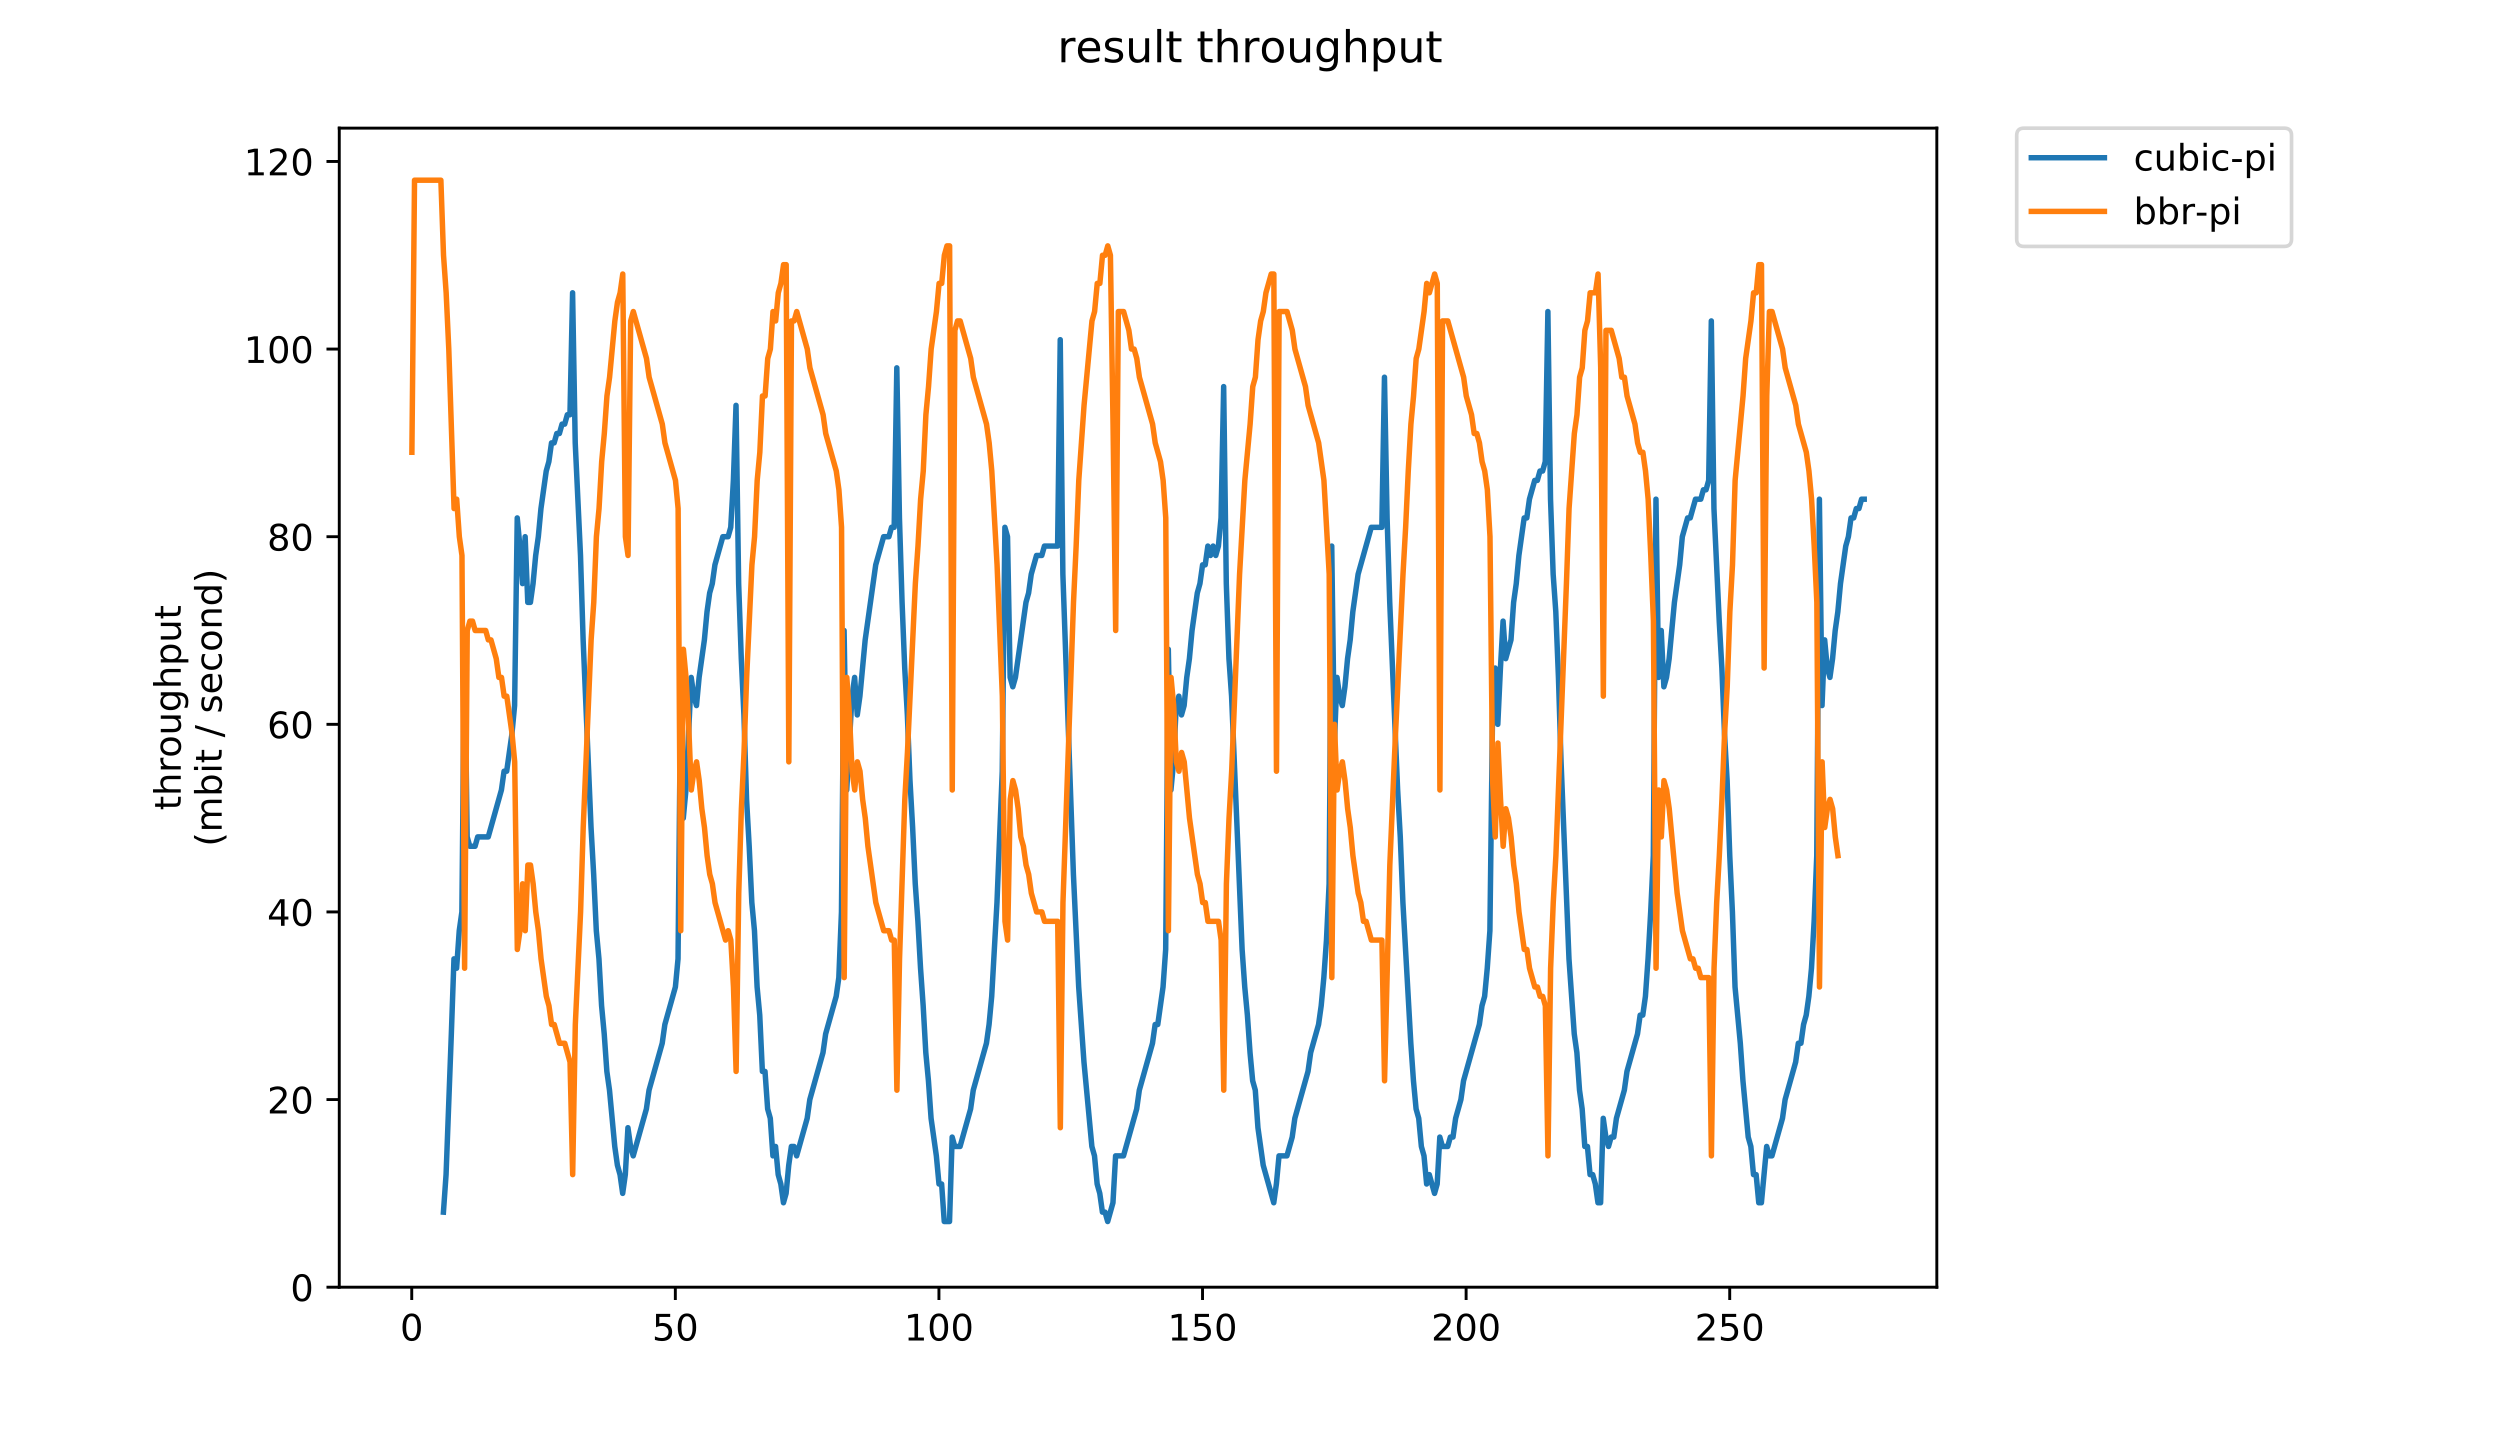 <?xml version="1.0" encoding="utf-8" standalone="no"?>
<!DOCTYPE svg PUBLIC "-//W3C//DTD SVG 1.1//EN"
  "http://www.w3.org/Graphics/SVG/1.1/DTD/svg11.dtd">
<!-- Created with matplotlib (https://matplotlib.org/) -->
<svg height="396pt" version="1.1" viewBox="0 0 684 396" width="684pt" xmlns="http://www.w3.org/2000/svg" xmlns:xlink="http://www.w3.org/1999/xlink">
 <defs>
  <style type="text/css">
*{stroke-linecap:butt;stroke-linejoin:round;}
  </style>
 </defs>
 <g id="figure_1">
  <g id="patch_1">
   <path d="M 0 396 
L 684 396 
L 684 0 
L 0 0 
z
" style="fill:#ffffff;"/>
  </g>
  <g id="axes_1">
   <g id="patch_2">
    <path d="M 92.824 352.174 
L 529.913 352.174 
L 529.913 35.062 
L 92.824 35.062 
z
" style="fill:#ffffff;"/>
   </g>
   <g id="matplotlib.axis_1">
    <g id="xtick_1">
     <g id="line2d_1">
      <defs>
       <path d="M 0 0 
L 0 3.5 
" id="m004917b65f" style="stroke:#000000;stroke-width:0.8;"/>
      </defs>
      <g>
       <use style="stroke:#000000;stroke-width:0.8;" x="112.653" xlink:href="#m004917b65f" y="352.174"/>
      </g>
     </g>
     <g id="text_1">
      <!-- 0 -->
      <defs>
       <path d="M 31.781 66.406 
Q 24.172 66.406 20.328 58.906 
Q 16.5 51.422 16.5 36.375 
Q 16.5 21.391 20.328 13.891 
Q 24.172 6.391 31.781 6.391 
Q 39.453 6.391 43.281 13.891 
Q 47.125 21.391 47.125 36.375 
Q 47.125 51.422 43.281 58.906 
Q 39.453 66.406 31.781 66.406 
z
M 31.781 74.219 
Q 44.047 74.219 50.516 64.516 
Q 56.984 54.828 56.984 36.375 
Q 56.984 17.969 50.516 8.266 
Q 44.047 -1.422 31.781 -1.422 
Q 19.531 -1.422 13.062 8.266 
Q 6.594 17.969 6.594 36.375 
Q 6.594 54.828 13.062 64.516 
Q 19.531 74.219 31.781 74.219 
z
" id="DejaVuSans-48"/>
      </defs>
      <g transform="translate(109.471 366.773)scale(0.1 -0.1)">
       <use xlink:href="#DejaVuSans-48"/>
      </g>
     </g>
    </g>
    <g id="xtick_2">
     <g id="line2d_2">
      <g>
       <use style="stroke:#000000;stroke-width:0.8;" x="184.772" xlink:href="#m004917b65f" y="352.174"/>
      </g>
     </g>
     <g id="text_2">
      <!-- 50 -->
      <defs>
       <path d="M 10.797 72.906 
L 49.516 72.906 
L 49.516 64.594 
L 19.828 64.594 
L 19.828 46.734 
Q 21.969 47.469 24.109 47.828 
Q 26.266 48.188 28.422 48.188 
Q 40.625 48.188 47.75 41.5 
Q 54.891 34.812 54.891 23.391 
Q 54.891 11.625 47.562 5.094 
Q 40.234 -1.422 26.906 -1.422 
Q 22.312 -1.422 17.547 -0.641 
Q 12.797 0.141 7.719 1.703 
L 7.719 11.625 
Q 12.109 9.234 16.797 8.062 
Q 21.484 6.891 26.703 6.891 
Q 35.156 6.891 40.078 11.328 
Q 45.016 15.766 45.016 23.391 
Q 45.016 31 40.078 35.438 
Q 35.156 39.891 26.703 39.891 
Q 22.75 39.891 18.812 39.016 
Q 14.891 38.141 10.797 36.281 
z
" id="DejaVuSans-53"/>
      </defs>
      <g transform="translate(178.41 366.773)scale(0.1 -0.1)">
       <use xlink:href="#DejaVuSans-53"/>
       <use x="63.623" xlink:href="#DejaVuSans-48"/>
      </g>
     </g>
    </g>
    <g id="xtick_3">
     <g id="line2d_3">
      <g>
       <use style="stroke:#000000;stroke-width:0.8;" x="256.892" xlink:href="#m004917b65f" y="352.174"/>
      </g>
     </g>
     <g id="text_3">
      <!-- 100 -->
      <defs>
       <path d="M 12.406 8.297 
L 28.516 8.297 
L 28.516 63.922 
L 10.984 60.406 
L 10.984 69.391 
L 28.422 72.906 
L 38.281 72.906 
L 38.281 8.297 
L 54.391 8.297 
L 54.391 0 
L 12.406 0 
z
" id="DejaVuSans-49"/>
      </defs>
      <g transform="translate(247.348 366.773)scale(0.1 -0.1)">
       <use xlink:href="#DejaVuSans-49"/>
       <use x="63.623" xlink:href="#DejaVuSans-48"/>
       <use x="127.246" xlink:href="#DejaVuSans-48"/>
      </g>
     </g>
    </g>
    <g id="xtick_4">
     <g id="line2d_4">
      <g>
       <use style="stroke:#000000;stroke-width:0.8;" x="329.011" xlink:href="#m004917b65f" y="352.174"/>
      </g>
     </g>
     <g id="text_4">
      <!-- 150 -->
      <g transform="translate(319.467 366.773)scale(0.1 -0.1)">
       <use xlink:href="#DejaVuSans-49"/>
       <use x="63.623" xlink:href="#DejaVuSans-53"/>
       <use x="127.246" xlink:href="#DejaVuSans-48"/>
      </g>
     </g>
    </g>
    <g id="xtick_5">
     <g id="line2d_5">
      <g>
       <use style="stroke:#000000;stroke-width:0.8;" x="401.13" xlink:href="#m004917b65f" y="352.174"/>
      </g>
     </g>
     <g id="text_5">
      <!-- 200 -->
      <defs>
       <path d="M 19.188 8.297 
L 53.609 8.297 
L 53.609 0 
L 7.328 0 
L 7.328 8.297 
Q 12.938 14.109 22.625 23.891 
Q 32.328 33.688 34.812 36.531 
Q 39.547 41.844 41.422 45.531 
Q 43.312 49.219 43.312 52.781 
Q 43.312 58.594 39.234 62.25 
Q 35.156 65.922 28.609 65.922 
Q 23.969 65.922 18.812 64.312 
Q 13.672 62.703 7.812 59.422 
L 7.812 69.391 
Q 13.766 71.781 18.938 73 
Q 24.125 74.219 28.422 74.219 
Q 39.75 74.219 46.484 68.547 
Q 53.219 62.891 53.219 53.422 
Q 53.219 48.922 51.531 44.891 
Q 49.859 40.875 45.406 35.406 
Q 44.188 33.984 37.641 27.219 
Q 31.109 20.453 19.188 8.297 
z
" id="DejaVuSans-50"/>
      </defs>
      <g transform="translate(391.587 366.773)scale(0.1 -0.1)">
       <use xlink:href="#DejaVuSans-50"/>
       <use x="63.623" xlink:href="#DejaVuSans-48"/>
       <use x="127.246" xlink:href="#DejaVuSans-48"/>
      </g>
     </g>
    </g>
    <g id="xtick_6">
     <g id="line2d_6">
      <g>
       <use style="stroke:#000000;stroke-width:0.8;" x="473.25" xlink:href="#m004917b65f" y="352.174"/>
      </g>
     </g>
     <g id="text_6">
      <!-- 250 -->
      <g transform="translate(463.706 366.773)scale(0.1 -0.1)">
       <use xlink:href="#DejaVuSans-50"/>
       <use x="63.623" xlink:href="#DejaVuSans-53"/>
       <use x="127.246" xlink:href="#DejaVuSans-48"/>
      </g>
     </g>
    </g>
   </g>
   <g id="matplotlib.axis_2">
    <g id="ytick_1">
     <g id="line2d_7">
      <defs>
       <path d="M 0 0 
L -3.5 0 
" id="m908a32c23b" style="stroke:#000000;stroke-width:0.8;"/>
      </defs>
      <g>
       <use style="stroke:#000000;stroke-width:0.8;" x="92.824" xlink:href="#m908a32c23b" y="352.174"/>
      </g>
     </g>
     <g id="text_7">
      <!-- 0 -->
      <g transform="translate(79.461 355.973)scale(0.1 -0.1)">
       <use xlink:href="#DejaVuSans-48"/>
      </g>
     </g>
    </g>
    <g id="ytick_2">
     <g id="line2d_8">
      <g>
       <use style="stroke:#000000;stroke-width:0.8;" x="92.824" xlink:href="#m908a32c23b" y="300.841"/>
      </g>
     </g>
     <g id="text_8">
      <!-- 20 -->
      <g transform="translate(73.099 304.64)scale(0.1 -0.1)">
       <use xlink:href="#DejaVuSans-50"/>
       <use x="63.623" xlink:href="#DejaVuSans-48"/>
      </g>
     </g>
    </g>
    <g id="ytick_3">
     <g id="line2d_9">
      <g>
       <use style="stroke:#000000;stroke-width:0.8;" x="92.824" xlink:href="#m908a32c23b" y="249.507"/>
      </g>
     </g>
     <g id="text_9">
      <!-- 40 -->
      <defs>
       <path d="M 37.797 64.312 
L 12.891 25.391 
L 37.797 25.391 
z
M 35.203 72.906 
L 47.609 72.906 
L 47.609 25.391 
L 58.016 25.391 
L 58.016 17.188 
L 47.609 17.188 
L 47.609 0 
L 37.797 0 
L 37.797 17.188 
L 4.891 17.188 
L 4.891 26.703 
z
" id="DejaVuSans-52"/>
      </defs>
      <g transform="translate(73.099 253.307)scale(0.1 -0.1)">
       <use xlink:href="#DejaVuSans-52"/>
       <use x="63.623" xlink:href="#DejaVuSans-48"/>
      </g>
     </g>
    </g>
    <g id="ytick_4">
     <g id="line2d_10">
      <g>
       <use style="stroke:#000000;stroke-width:0.8;" x="92.824" xlink:href="#m908a32c23b" y="198.174"/>
      </g>
     </g>
     <g id="text_10">
      <!-- 60 -->
      <defs>
       <path d="M 33.016 40.375 
Q 26.375 40.375 22.484 35.828 
Q 18.609 31.297 18.609 23.391 
Q 18.609 15.531 22.484 10.953 
Q 26.375 6.391 33.016 6.391 
Q 39.656 6.391 43.531 10.953 
Q 47.406 15.531 47.406 23.391 
Q 47.406 31.297 43.531 35.828 
Q 39.656 40.375 33.016 40.375 
z
M 52.594 71.297 
L 52.594 62.312 
Q 48.875 64.062 45.094 64.984 
Q 41.312 65.922 37.594 65.922 
Q 27.828 65.922 22.672 59.328 
Q 17.531 52.734 16.797 39.406 
Q 19.672 43.656 24.016 45.922 
Q 28.375 48.188 33.594 48.188 
Q 44.578 48.188 50.953 41.516 
Q 57.328 34.859 57.328 23.391 
Q 57.328 12.156 50.688 5.359 
Q 44.047 -1.422 33.016 -1.422 
Q 20.359 -1.422 13.672 8.266 
Q 6.984 17.969 6.984 36.375 
Q 6.984 53.656 15.188 63.938 
Q 23.391 74.219 37.203 74.219 
Q 40.922 74.219 44.703 73.484 
Q 48.484 72.75 52.594 71.297 
z
" id="DejaVuSans-54"/>
      </defs>
      <g transform="translate(73.099 201.973)scale(0.1 -0.1)">
       <use xlink:href="#DejaVuSans-54"/>
       <use x="63.623" xlink:href="#DejaVuSans-48"/>
      </g>
     </g>
    </g>
    <g id="ytick_5">
     <g id="line2d_11">
      <g>
       <use style="stroke:#000000;stroke-width:0.8;" x="92.824" xlink:href="#m908a32c23b" y="146.841"/>
      </g>
     </g>
     <g id="text_11">
      <!-- 80 -->
      <defs>
       <path d="M 31.781 34.625 
Q 24.75 34.625 20.719 30.859 
Q 16.703 27.094 16.703 20.516 
Q 16.703 13.922 20.719 10.156 
Q 24.75 6.391 31.781 6.391 
Q 38.812 6.391 42.859 10.172 
Q 46.922 13.969 46.922 20.516 
Q 46.922 27.094 42.891 30.859 
Q 38.875 34.625 31.781 34.625 
z
M 21.922 38.812 
Q 15.578 40.375 12.031 44.719 
Q 8.5 49.078 8.5 55.328 
Q 8.5 64.062 14.719 69.141 
Q 20.953 74.219 31.781 74.219 
Q 42.672 74.219 48.875 69.141 
Q 55.078 64.062 55.078 55.328 
Q 55.078 49.078 51.531 44.719 
Q 48 40.375 41.703 38.812 
Q 48.828 37.156 52.797 32.312 
Q 56.781 27.484 56.781 20.516 
Q 56.781 9.906 50.312 4.234 
Q 43.844 -1.422 31.781 -1.422 
Q 19.734 -1.422 13.25 4.234 
Q 6.781 9.906 6.781 20.516 
Q 6.781 27.484 10.781 32.312 
Q 14.797 37.156 21.922 38.812 
z
M 18.312 54.391 
Q 18.312 48.734 21.844 45.562 
Q 25.391 42.391 31.781 42.391 
Q 38.141 42.391 41.719 45.562 
Q 45.312 48.734 45.312 54.391 
Q 45.312 60.062 41.719 63.234 
Q 38.141 66.406 31.781 66.406 
Q 25.391 66.406 21.844 63.234 
Q 18.312 60.062 18.312 54.391 
z
" id="DejaVuSans-56"/>
      </defs>
      <g transform="translate(73.099 150.64)scale(0.1 -0.1)">
       <use xlink:href="#DejaVuSans-56"/>
       <use x="63.623" xlink:href="#DejaVuSans-48"/>
      </g>
     </g>
    </g>
    <g id="ytick_6">
     <g id="line2d_12">
      <g>
       <use style="stroke:#000000;stroke-width:0.8;" x="92.824" xlink:href="#m908a32c23b" y="95.507"/>
      </g>
     </g>
     <g id="text_12">
      <!-- 100 -->
      <g transform="translate(66.736 99.307)scale(0.1 -0.1)">
       <use xlink:href="#DejaVuSans-49"/>
       <use x="63.623" xlink:href="#DejaVuSans-48"/>
       <use x="127.246" xlink:href="#DejaVuSans-48"/>
      </g>
     </g>
    </g>
    <g id="ytick_7">
     <g id="line2d_13">
      <g>
       <use style="stroke:#000000;stroke-width:0.8;" x="92.824" xlink:href="#m908a32c23b" y="44.174"/>
      </g>
     </g>
     <g id="text_13">
      <!-- 120 -->
      <g transform="translate(66.736 47.973)scale(0.1 -0.1)">
       <use xlink:href="#DejaVuSans-49"/>
       <use x="63.623" xlink:href="#DejaVuSans-50"/>
       <use x="127.246" xlink:href="#DejaVuSans-48"/>
      </g>
     </g>
    </g>
    <g id="text_14">
     <!-- throughput -->
     <defs>
      <path d="M 18.312 70.219 
L 18.312 54.688 
L 36.812 54.688 
L 36.812 47.703 
L 18.312 47.703 
L 18.312 18.016 
Q 18.312 11.328 20.141 9.422 
Q 21.969 7.516 27.594 7.516 
L 36.812 7.516 
L 36.812 0 
L 27.594 0 
Q 17.188 0 13.234 3.875 
Q 9.281 7.766 9.281 18.016 
L 9.281 47.703 
L 2.688 47.703 
L 2.688 54.688 
L 9.281 54.688 
L 9.281 70.219 
z
" id="DejaVuSans-116"/>
      <path d="M 54.891 33.016 
L 54.891 0 
L 45.906 0 
L 45.906 32.719 
Q 45.906 40.484 42.875 44.328 
Q 39.844 48.188 33.797 48.188 
Q 26.516 48.188 22.312 43.547 
Q 18.109 38.922 18.109 30.906 
L 18.109 0 
L 9.078 0 
L 9.078 75.984 
L 18.109 75.984 
L 18.109 46.188 
Q 21.344 51.125 25.703 53.562 
Q 30.078 56 35.797 56 
Q 45.219 56 50.047 50.172 
Q 54.891 44.344 54.891 33.016 
z
" id="DejaVuSans-104"/>
      <path d="M 41.109 46.297 
Q 39.594 47.172 37.812 47.578 
Q 36.031 48 33.891 48 
Q 26.266 48 22.188 43.047 
Q 18.109 38.094 18.109 28.812 
L 18.109 0 
L 9.078 0 
L 9.078 54.688 
L 18.109 54.688 
L 18.109 46.188 
Q 20.953 51.172 25.484 53.578 
Q 30.031 56 36.531 56 
Q 37.453 56 38.578 55.875 
Q 39.703 55.766 41.062 55.516 
z
" id="DejaVuSans-114"/>
      <path d="M 30.609 48.391 
Q 23.391 48.391 19.188 42.75 
Q 14.984 37.109 14.984 27.297 
Q 14.984 17.484 19.156 11.844 
Q 23.344 6.203 30.609 6.203 
Q 37.797 6.203 41.984 11.859 
Q 46.188 17.531 46.188 27.297 
Q 46.188 37.016 41.984 42.703 
Q 37.797 48.391 30.609 48.391 
z
M 30.609 56 
Q 42.328 56 49.016 48.375 
Q 55.719 40.766 55.719 27.297 
Q 55.719 13.875 49.016 6.219 
Q 42.328 -1.422 30.609 -1.422 
Q 18.844 -1.422 12.172 6.219 
Q 5.516 13.875 5.516 27.297 
Q 5.516 40.766 12.172 48.375 
Q 18.844 56 30.609 56 
z
" id="DejaVuSans-111"/>
      <path d="M 8.5 21.578 
L 8.5 54.688 
L 17.484 54.688 
L 17.484 21.922 
Q 17.484 14.156 20.5 10.266 
Q 23.531 6.391 29.594 6.391 
Q 36.859 6.391 41.078 11.031 
Q 45.312 15.672 45.312 23.688 
L 45.312 54.688 
L 54.297 54.688 
L 54.297 0 
L 45.312 0 
L 45.312 8.406 
Q 42.047 3.422 37.719 1 
Q 33.406 -1.422 27.688 -1.422 
Q 18.266 -1.422 13.375 4.438 
Q 8.5 10.297 8.5 21.578 
z
M 31.109 56 
z
" id="DejaVuSans-117"/>
      <path d="M 45.406 27.984 
Q 45.406 37.75 41.375 43.109 
Q 37.359 48.484 30.078 48.484 
Q 22.859 48.484 18.828 43.109 
Q 14.797 37.75 14.797 27.984 
Q 14.797 18.266 18.828 12.891 
Q 22.859 7.516 30.078 7.516 
Q 37.359 7.516 41.375 12.891 
Q 45.406 18.266 45.406 27.984 
z
M 54.391 6.781 
Q 54.391 -7.172 48.188 -13.984 
Q 42 -20.797 29.203 -20.797 
Q 24.469 -20.797 20.266 -20.094 
Q 16.062 -19.391 12.109 -17.922 
L 12.109 -9.188 
Q 16.062 -11.328 19.922 -12.344 
Q 23.781 -13.375 27.781 -13.375 
Q 36.625 -13.375 41.016 -8.766 
Q 45.406 -4.156 45.406 5.172 
L 45.406 9.625 
Q 42.625 4.781 38.281 2.391 
Q 33.938 0 27.875 0 
Q 17.828 0 11.672 7.656 
Q 5.516 15.328 5.516 27.984 
Q 5.516 40.672 11.672 48.328 
Q 17.828 56 27.875 56 
Q 33.938 56 38.281 53.609 
Q 42.625 51.219 45.406 46.391 
L 45.406 54.688 
L 54.391 54.688 
z
" id="DejaVuSans-103"/>
      <path d="M 18.109 8.203 
L 18.109 -20.797 
L 9.078 -20.797 
L 9.078 54.688 
L 18.109 54.688 
L 18.109 46.391 
Q 20.953 51.266 25.266 53.625 
Q 29.594 56 35.594 56 
Q 45.562 56 51.781 48.094 
Q 58.016 40.188 58.016 27.297 
Q 58.016 14.406 51.781 6.484 
Q 45.562 -1.422 35.594 -1.422 
Q 29.594 -1.422 25.266 0.953 
Q 20.953 3.328 18.109 8.203 
z
M 48.688 27.297 
Q 48.688 37.203 44.609 42.844 
Q 40.531 48.484 33.406 48.484 
Q 26.266 48.484 22.188 42.844 
Q 18.109 37.203 18.109 27.297 
Q 18.109 17.391 22.188 11.75 
Q 26.266 6.109 33.406 6.109 
Q 40.531 6.109 44.609 11.75 
Q 48.688 17.391 48.688 27.297 
z
" id="DejaVuSans-112"/>
     </defs>
     <g transform="translate(49.459 221.675)rotate(-90)scale(0.1 -0.1)">
      <use xlink:href="#DejaVuSans-116"/>
      <use x="39.209" xlink:href="#DejaVuSans-104"/>
      <use x="102.588" xlink:href="#DejaVuSans-114"/>
      <use x="143.67" xlink:href="#DejaVuSans-111"/>
      <use x="204.852" xlink:href="#DejaVuSans-117"/>
      <use x="268.23" xlink:href="#DejaVuSans-103"/>
      <use x="331.707" xlink:href="#DejaVuSans-104"/>
      <use x="395.086" xlink:href="#DejaVuSans-112"/>
      <use x="458.562" xlink:href="#DejaVuSans-117"/>
      <use x="521.941" xlink:href="#DejaVuSans-116"/>
     </g>
     <!-- (mbit / second) -->
     <defs>
      <path d="M 31 75.875 
Q 24.469 64.656 21.281 53.656 
Q 18.109 42.672 18.109 31.391 
Q 18.109 20.125 21.312 9.062 
Q 24.516 -2 31 -13.188 
L 23.188 -13.188 
Q 15.875 -1.703 12.234 9.375 
Q 8.594 20.453 8.594 31.391 
Q 8.594 42.281 12.203 53.312 
Q 15.828 64.359 23.188 75.875 
z
" id="DejaVuSans-40"/>
      <path d="M 52 44.188 
Q 55.375 50.25 60.062 53.125 
Q 64.75 56 71.094 56 
Q 79.641 56 84.281 50.016 
Q 88.922 44.047 88.922 33.016 
L 88.922 0 
L 79.891 0 
L 79.891 32.719 
Q 79.891 40.578 77.094 44.375 
Q 74.312 48.188 68.609 48.188 
Q 61.625 48.188 57.562 43.547 
Q 53.516 38.922 53.516 30.906 
L 53.516 0 
L 44.484 0 
L 44.484 32.719 
Q 44.484 40.625 41.703 44.406 
Q 38.922 48.188 33.109 48.188 
Q 26.219 48.188 22.156 43.531 
Q 18.109 38.875 18.109 30.906 
L 18.109 0 
L 9.078 0 
L 9.078 54.688 
L 18.109 54.688 
L 18.109 46.188 
Q 21.188 51.219 25.484 53.609 
Q 29.781 56 35.688 56 
Q 41.656 56 45.828 52.969 
Q 50 49.953 52 44.188 
z
" id="DejaVuSans-109"/>
      <path d="M 48.688 27.297 
Q 48.688 37.203 44.609 42.844 
Q 40.531 48.484 33.406 48.484 
Q 26.266 48.484 22.188 42.844 
Q 18.109 37.203 18.109 27.297 
Q 18.109 17.391 22.188 11.75 
Q 26.266 6.109 33.406 6.109 
Q 40.531 6.109 44.609 11.75 
Q 48.688 17.391 48.688 27.297 
z
M 18.109 46.391 
Q 20.953 51.266 25.266 53.625 
Q 29.594 56 35.594 56 
Q 45.562 56 51.781 48.094 
Q 58.016 40.188 58.016 27.297 
Q 58.016 14.406 51.781 6.484 
Q 45.562 -1.422 35.594 -1.422 
Q 29.594 -1.422 25.266 0.953 
Q 20.953 3.328 18.109 8.203 
L 18.109 0 
L 9.078 0 
L 9.078 75.984 
L 18.109 75.984 
z
" id="DejaVuSans-98"/>
      <path d="M 9.422 54.688 
L 18.406 54.688 
L 18.406 0 
L 9.422 0 
z
M 9.422 75.984 
L 18.406 75.984 
L 18.406 64.594 
L 9.422 64.594 
z
" id="DejaVuSans-105"/>
      <path id="DejaVuSans-32"/>
      <path d="M 25.391 72.906 
L 33.688 72.906 
L 8.297 -9.281 
L 0 -9.281 
z
" id="DejaVuSans-47"/>
      <path d="M 44.281 53.078 
L 44.281 44.578 
Q 40.484 46.531 36.375 47.5 
Q 32.281 48.484 27.875 48.484 
Q 21.188 48.484 17.844 46.438 
Q 14.5 44.391 14.5 40.281 
Q 14.5 37.156 16.891 35.375 
Q 19.281 33.594 26.516 31.984 
L 29.594 31.297 
Q 39.156 29.25 43.188 25.516 
Q 47.219 21.781 47.219 15.094 
Q 47.219 7.469 41.188 3.016 
Q 35.156 -1.422 24.609 -1.422 
Q 20.219 -1.422 15.453 -0.562 
Q 10.688 0.297 5.422 2 
L 5.422 11.281 
Q 10.406 8.688 15.234 7.391 
Q 20.062 6.109 24.812 6.109 
Q 31.156 6.109 34.562 8.281 
Q 37.984 10.453 37.984 14.406 
Q 37.984 18.062 35.516 20.016 
Q 33.062 21.969 24.703 23.781 
L 21.578 24.516 
Q 13.234 26.266 9.516 29.906 
Q 5.812 33.547 5.812 39.891 
Q 5.812 47.609 11.281 51.797 
Q 16.75 56 26.812 56 
Q 31.781 56 36.172 55.266 
Q 40.578 54.547 44.281 53.078 
z
" id="DejaVuSans-115"/>
      <path d="M 56.203 29.594 
L 56.203 25.203 
L 14.891 25.203 
Q 15.484 15.922 20.484 11.062 
Q 25.484 6.203 34.422 6.203 
Q 39.594 6.203 44.453 7.469 
Q 49.312 8.734 54.109 11.281 
L 54.109 2.781 
Q 49.266 0.734 44.188 -0.344 
Q 39.109 -1.422 33.891 -1.422 
Q 20.797 -1.422 13.156 6.188 
Q 5.516 13.812 5.516 26.812 
Q 5.516 40.234 12.766 48.109 
Q 20.016 56 32.328 56 
Q 43.359 56 49.781 48.891 
Q 56.203 41.797 56.203 29.594 
z
M 47.219 32.234 
Q 47.125 39.594 43.094 43.984 
Q 39.062 48.391 32.422 48.391 
Q 24.906 48.391 20.391 44.141 
Q 15.875 39.891 15.188 32.172 
z
" id="DejaVuSans-101"/>
      <path d="M 48.781 52.594 
L 48.781 44.188 
Q 44.969 46.297 41.141 47.344 
Q 37.312 48.391 33.406 48.391 
Q 24.656 48.391 19.812 42.844 
Q 14.984 37.312 14.984 27.297 
Q 14.984 17.281 19.812 11.734 
Q 24.656 6.203 33.406 6.203 
Q 37.312 6.203 41.141 7.25 
Q 44.969 8.297 48.781 10.406 
L 48.781 2.094 
Q 45.016 0.344 40.984 -0.531 
Q 36.969 -1.422 32.422 -1.422 
Q 20.062 -1.422 12.781 6.344 
Q 5.516 14.109 5.516 27.297 
Q 5.516 40.672 12.859 48.328 
Q 20.219 56 33.016 56 
Q 37.156 56 41.109 55.141 
Q 45.062 54.297 48.781 52.594 
z
" id="DejaVuSans-99"/>
      <path d="M 54.891 33.016 
L 54.891 0 
L 45.906 0 
L 45.906 32.719 
Q 45.906 40.484 42.875 44.328 
Q 39.844 48.188 33.797 48.188 
Q 26.516 48.188 22.312 43.547 
Q 18.109 38.922 18.109 30.906 
L 18.109 0 
L 9.078 0 
L 9.078 54.688 
L 18.109 54.688 
L 18.109 46.188 
Q 21.344 51.125 25.703 53.562 
Q 30.078 56 35.797 56 
Q 45.219 56 50.047 50.172 
Q 54.891 44.344 54.891 33.016 
z
" id="DejaVuSans-110"/>
      <path d="M 45.406 46.391 
L 45.406 75.984 
L 54.391 75.984 
L 54.391 0 
L 45.406 0 
L 45.406 8.203 
Q 42.578 3.328 38.25 0.953 
Q 33.938 -1.422 27.875 -1.422 
Q 17.969 -1.422 11.734 6.484 
Q 5.516 14.406 5.516 27.297 
Q 5.516 40.188 11.734 48.094 
Q 17.969 56 27.875 56 
Q 33.938 56 38.25 53.625 
Q 42.578 51.266 45.406 46.391 
z
M 14.797 27.297 
Q 14.797 17.391 18.875 11.75 
Q 22.953 6.109 30.078 6.109 
Q 37.203 6.109 41.297 11.75 
Q 45.406 17.391 45.406 27.297 
Q 45.406 37.203 41.297 42.844 
Q 37.203 48.484 30.078 48.484 
Q 22.953 48.484 18.875 42.844 
Q 14.797 37.203 14.797 27.297 
z
" id="DejaVuSans-100"/>
      <path d="M 8.016 75.875 
L 15.828 75.875 
Q 23.141 64.359 26.781 53.312 
Q 30.422 42.281 30.422 31.391 
Q 30.422 20.453 26.781 9.375 
Q 23.141 -1.703 15.828 -13.188 
L 8.016 -13.188 
Q 14.5 -2 17.703 9.062 
Q 20.906 20.125 20.906 31.391 
Q 20.906 42.672 17.703 53.656 
Q 14.5 64.656 8.016 75.875 
z
" id="DejaVuSans-41"/>
     </defs>
     <g transform="translate(60.657 231.609)rotate(-90)scale(0.1 -0.1)">
      <use xlink:href="#DejaVuSans-40"/>
      <use x="39.014" xlink:href="#DejaVuSans-109"/>
      <use x="136.426" xlink:href="#DejaVuSans-98"/>
      <use x="199.902" xlink:href="#DejaVuSans-105"/>
      <use x="227.686" xlink:href="#DejaVuSans-116"/>
      <use x="266.895" xlink:href="#DejaVuSans-32"/>
      <use x="298.682" xlink:href="#DejaVuSans-47"/>
      <use x="332.373" xlink:href="#DejaVuSans-32"/>
      <use x="364.16" xlink:href="#DejaVuSans-115"/>
      <use x="416.26" xlink:href="#DejaVuSans-101"/>
      <use x="477.783" xlink:href="#DejaVuSans-99"/>
      <use x="532.764" xlink:href="#DejaVuSans-111"/>
      <use x="593.945" xlink:href="#DejaVuSans-110"/>
      <use x="657.324" xlink:href="#DejaVuSans-100"/>
      <use x="720.801" xlink:href="#DejaVuSans-41"/>
     </g>
    </g>
   </g>
   <g id="line2d_14">
    <path clip-path="url(#p622b7b7785)" d="M 121.321 331.641 
L 122.043 321.374 
L 123.485 282.874 
L 124.206 262.341 
L 124.927 264.908 
L 125.649 254.641 
L 126.37 249.507 
L 127.091 175.074 
L 127.812 228.974 
L 128.533 231.541 
L 129.976 231.541 
L 130.697 228.974 
L 133.582 228.974 
L 137.188 216.141 
L 137.909 211.007 
L 138.63 211.007 
L 140.072 200.741 
L 140.794 193.041 
L 141.515 141.708 
L 142.236 149.407 
L 142.957 159.674 
L 143.678 146.841 
L 144.4 164.808 
L 145.121 164.808 
L 145.842 159.674 
L 146.563 151.974 
L 147.284 146.841 
L 148.006 139.141 
L 149.448 128.874 
L 150.169 126.308 
L 150.89 121.174 
L 151.612 121.174 
L 152.333 118.608 
L 153.054 118.608 
L 153.775 116.041 
L 154.496 116.041 
L 155.218 113.474 
L 155.939 113.474 
L 156.66 80.108 
L 157.381 121.174 
L 158.824 151.974 
L 159.545 175.074 
L 161.708 226.407 
L 162.429 239.241 
L 163.151 254.641 
L 163.872 262.341 
L 164.593 275.174 
L 165.314 282.874 
L 166.035 293.141 
L 166.757 298.274 
L 168.199 313.674 
L 168.92 318.808 
L 169.641 321.374 
L 170.363 326.507 
L 171.084 321.374 
L 171.805 308.541 
L 172.526 313.674 
L 173.247 316.241 
L 176.853 303.408 
L 177.575 298.274 
L 181.181 285.441 
L 181.902 280.308 
L 184.787 270.041 
L 185.508 262.341 
L 186.229 187.907 
L 186.95 223.841 
L 187.671 216.141 
L 189.114 185.341 
L 189.835 190.474 
L 190.556 193.041 
L 191.277 185.341 
L 192.72 175.074 
L 193.441 167.374 
L 194.162 162.241 
L 194.883 159.674 
L 195.604 154.541 
L 197.768 146.841 
L 199.21 146.841 
L 199.932 144.274 
L 200.653 131.441 
L 201.374 110.907 
L 202.095 159.674 
L 202.816 180.208 
L 203.538 195.607 
L 204.259 218.708 
L 204.98 231.541 
L 205.701 246.941 
L 206.422 254.641 
L 207.144 270.041 
L 207.865 277.741 
L 208.586 293.141 
L 209.307 293.141 
L 210.028 303.408 
L 210.75 305.974 
L 211.471 316.241 
L 212.192 313.674 
L 212.913 321.374 
L 213.634 323.941 
L 214.356 329.074 
L 215.077 326.507 
L 215.798 318.808 
L 216.519 313.674 
L 217.24 313.674 
L 217.961 316.241 
L 220.846 305.974 
L 221.567 300.841 
L 225.173 288.007 
L 225.895 282.874 
L 228.779 272.608 
L 229.501 267.474 
L 230.222 249.507 
L 230.943 172.507 
L 231.664 216.141 
L 233.107 190.474 
L 233.828 185.341 
L 234.549 195.607 
L 235.27 190.474 
L 236.713 175.074 
L 239.597 154.541 
L 241.761 146.841 
L 243.203 146.841 
L 243.924 144.274 
L 244.646 144.274 
L 245.367 100.641 
L 246.088 141.708 
L 246.809 164.808 
L 247.53 182.774 
L 248.252 195.607 
L 248.973 213.574 
L 249.694 226.407 
L 250.415 241.808 
L 251.136 252.074 
L 251.858 264.908 
L 252.579 275.174 
L 253.3 288.007 
L 254.021 295.707 
L 254.742 305.974 
L 256.185 316.241 
L 256.906 323.941 
L 257.627 323.941 
L 258.348 334.207 
L 259.791 334.207 
L 260.512 311.108 
L 261.233 313.674 
L 262.676 313.674 
L 265.56 303.408 
L 266.282 298.274 
L 269.887 285.441 
L 270.609 280.308 
L 271.33 272.608 
L 272.772 246.941 
L 274.215 211.007 
L 274.936 144.274 
L 275.657 146.841 
L 276.378 185.341 
L 277.099 187.907 
L 277.821 185.341 
L 280.705 164.808 
L 281.427 162.241 
L 282.148 157.107 
L 283.59 151.974 
L 285.033 151.974 
L 285.754 149.407 
L 289.36 149.407 
L 290.081 92.941 
L 290.802 157.107 
L 293.687 239.241 
L 295.129 270.041 
L 296.572 290.574 
L 298.735 313.674 
L 299.456 316.241 
L 300.178 323.941 
L 300.899 326.507 
L 301.62 331.641 
L 302.341 331.641 
L 303.062 334.207 
L 304.505 329.074 
L 305.226 316.241 
L 307.39 316.241 
L 310.996 303.408 
L 311.717 298.274 
L 315.323 285.441 
L 316.044 280.308 
L 316.765 280.308 
L 318.208 270.041 
L 318.929 259.774 
L 319.65 177.641 
L 320.371 216.141 
L 321.092 208.441 
L 321.813 193.041 
L 322.535 190.474 
L 323.256 195.607 
L 323.977 193.041 
L 324.698 185.341 
L 325.419 180.208 
L 326.141 172.507 
L 327.583 162.241 
L 328.304 159.674 
L 329.025 154.541 
L 329.747 154.541 
L 330.468 149.407 
L 331.189 151.974 
L 331.91 149.407 
L 332.631 151.974 
L 333.353 149.407 
L 334.074 141.708 
L 334.795 105.774 
L 335.516 159.674 
L 336.237 180.208 
L 336.959 190.474 
L 339.843 259.774 
L 340.565 270.041 
L 341.286 277.741 
L 342.007 288.007 
L 342.728 295.707 
L 343.449 298.274 
L 344.171 308.541 
L 345.613 318.808 
L 348.498 329.074 
L 349.219 323.941 
L 349.94 316.241 
L 352.104 316.241 
L 353.546 311.108 
L 354.267 305.974 
L 357.873 293.141 
L 358.594 288.007 
L 360.758 280.308 
L 361.479 275.174 
L 362.2 267.474 
L 362.922 257.207 
L 363.643 241.808 
L 364.364 149.407 
L 365.085 203.308 
L 365.806 185.341 
L 366.528 190.474 
L 367.249 193.041 
L 367.97 187.907 
L 368.691 180.208 
L 369.412 175.074 
L 370.134 167.374 
L 371.576 157.107 
L 375.182 144.274 
L 378.067 144.274 
L 378.788 103.207 
L 379.509 141.708 
L 380.23 164.808 
L 382.394 216.141 
L 383.115 228.974 
L 383.836 246.941 
L 386 285.441 
L 386.721 295.707 
L 387.442 303.408 
L 388.163 305.974 
L 388.885 313.674 
L 389.606 316.241 
L 390.327 323.941 
L 391.048 321.374 
L 392.491 326.507 
L 393.212 323.941 
L 393.933 311.108 
L 394.654 313.674 
L 396.097 313.674 
L 396.818 311.108 
L 397.539 311.108 
L 398.26 305.974 
L 399.703 300.841 
L 400.424 295.707 
L 404.751 280.308 
L 405.472 275.174 
L 406.193 272.608 
L 406.914 264.908 
L 407.636 254.641 
L 408.357 195.607 
L 409.078 182.774 
L 409.799 198.174 
L 410.52 182.774 
L 411.242 169.941 
L 411.963 180.208 
L 413.405 175.074 
L 414.126 164.808 
L 414.848 159.674 
L 415.569 151.974 
L 417.011 141.708 
L 417.732 141.708 
L 418.454 136.574 
L 419.896 131.441 
L 420.617 131.441 
L 421.338 128.874 
L 422.06 128.874 
L 422.781 126.308 
L 423.502 85.241 
L 424.223 136.574 
L 424.944 157.107 
L 425.666 167.374 
L 426.387 185.341 
L 427.108 208.441 
L 429.271 262.341 
L 430.714 282.874 
L 431.435 288.007 
L 432.156 298.274 
L 432.877 303.408 
L 433.599 313.674 
L 434.32 313.674 
L 435.041 321.374 
L 435.762 321.374 
L 436.483 323.941 
L 437.205 329.074 
L 437.926 329.074 
L 438.647 305.974 
L 439.368 311.108 
L 440.089 313.674 
L 440.811 311.108 
L 441.532 311.108 
L 442.253 305.974 
L 444.417 298.274 
L 445.138 293.141 
L 448.023 282.874 
L 448.744 277.741 
L 449.465 277.741 
L 450.186 272.608 
L 450.907 262.341 
L 451.629 249.507 
L 452.35 234.107 
L 453.071 136.574 
L 453.792 185.341 
L 454.513 172.507 
L 455.234 187.907 
L 455.956 185.341 
L 456.677 180.208 
L 458.119 164.808 
L 459.562 154.541 
L 460.283 146.841 
L 461.725 141.708 
L 462.446 141.708 
L 463.889 136.574 
L 465.331 136.574 
L 466.052 134.007 
L 466.774 134.007 
L 467.495 131.441 
L 468.216 87.808 
L 468.937 139.141 
L 470.38 169.941 
L 471.101 182.774 
L 471.822 200.741 
L 472.543 213.574 
L 473.264 234.107 
L 473.986 249.507 
L 474.707 270.041 
L 476.149 285.441 
L 476.87 295.707 
L 478.313 311.108 
L 479.034 313.674 
L 479.755 321.374 
L 480.476 321.374 
L 481.198 329.074 
L 481.919 329.074 
L 483.361 313.674 
L 484.082 316.241 
L 484.803 316.241 
L 487.688 305.974 
L 488.409 300.841 
L 491.294 290.574 
L 492.015 285.441 
L 492.737 285.441 
L 493.458 280.308 
L 494.179 277.741 
L 494.9 272.608 
L 495.621 264.908 
L 496.343 252.074 
L 497.064 234.107 
L 497.785 136.574 
L 498.506 193.041 
L 499.227 175.074 
L 499.949 182.774 
L 500.67 185.341 
L 501.391 180.208 
L 502.112 172.507 
L 502.833 167.374 
L 503.555 159.674 
L 504.997 149.407 
L 505.718 146.841 
L 506.439 141.708 
L 507.161 141.708 
L 507.882 139.141 
L 508.603 139.141 
L 509.324 136.574 
L 510.045 136.574 
L 510.045 136.574 
" style="fill:none;stroke:#1f77b4;stroke-linecap:square;stroke-width:1.5;"/>
   </g>
   <g id="line2d_15">
    <path clip-path="url(#p622b7b7785)" d="M 112.692 123.741 
L 113.413 49.307 
L 120.625 49.307 
L 121.346 69.841 
L 122.067 80.108 
L 122.788 95.507 
L 124.231 139.141 
L 124.952 136.574 
L 125.673 146.841 
L 126.394 151.974 
L 127.115 264.908 
L 127.837 172.507 
L 128.558 169.941 
L 129.279 169.941 
L 130 172.507 
L 132.885 172.507 
L 133.606 175.074 
L 134.327 175.074 
L 135.77 180.208 
L 136.491 185.341 
L 137.212 185.341 
L 137.933 190.474 
L 138.655 190.474 
L 140.097 200.741 
L 140.818 208.441 
L 141.539 259.774 
L 142.261 254.641 
L 142.982 241.808 
L 143.703 254.641 
L 144.424 236.674 
L 145.145 236.674 
L 145.867 241.808 
L 146.588 249.507 
L 147.309 254.641 
L 148.03 262.341 
L 149.473 272.608 
L 150.194 275.174 
L 150.915 280.308 
L 151.636 280.308 
L 153.078 285.441 
L 154.521 285.441 
L 155.963 290.574 
L 156.684 321.374 
L 157.406 280.308 
L 158.848 249.507 
L 159.569 226.407 
L 161.733 175.074 
L 162.454 164.808 
L 163.175 146.841 
L 163.896 139.141 
L 164.618 126.308 
L 165.339 118.608 
L 166.06 108.341 
L 166.781 103.207 
L 168.224 87.808 
L 168.945 82.674 
L 169.666 80.108 
L 170.387 74.974 
L 171.108 146.841 
L 171.83 151.974 
L 172.551 87.808 
L 173.272 85.241 
L 176.878 98.074 
L 177.599 103.207 
L 181.205 116.041 
L 181.926 121.174 
L 184.811 131.441 
L 185.532 139.141 
L 186.253 254.641 
L 186.975 177.641 
L 187.696 185.341 
L 188.417 198.174 
L 189.138 216.141 
L 189.859 211.007 
L 190.581 208.441 
L 191.302 213.574 
L 192.023 221.274 
L 192.744 226.407 
L 193.465 234.107 
L 194.187 239.241 
L 194.908 241.808 
L 195.629 246.941 
L 198.514 257.207 
L 199.235 254.641 
L 199.956 257.207 
L 200.677 270.041 
L 201.399 293.141 
L 202.12 244.374 
L 202.841 221.274 
L 203.562 205.874 
L 204.283 185.341 
L 205.726 154.541 
L 206.447 146.841 
L 207.168 131.441 
L 207.889 123.741 
L 208.61 108.341 
L 209.332 108.341 
L 210.053 98.074 
L 210.774 95.507 
L 211.495 85.241 
L 212.216 87.808 
L 212.938 80.108 
L 213.659 77.541 
L 214.38 72.407 
L 215.101 72.407 
L 215.822 208.441 
L 216.544 87.808 
L 217.265 87.808 
L 217.986 85.241 
L 220.871 95.507 
L 221.592 100.641 
L 225.198 113.474 
L 225.919 118.608 
L 228.804 128.874 
L 229.525 134.007 
L 230.246 144.274 
L 230.968 267.474 
L 231.689 185.341 
L 232.41 195.607 
L 233.131 211.007 
L 233.852 216.141 
L 234.573 208.441 
L 235.295 211.007 
L 236.016 218.708 
L 236.737 223.841 
L 237.458 231.541 
L 239.622 246.941 
L 241.785 254.641 
L 243.228 254.641 
L 243.949 257.207 
L 244.67 257.207 
L 245.391 298.274 
L 246.113 262.341 
L 247.555 218.708 
L 248.276 205.874 
L 250.44 159.674 
L 251.161 149.407 
L 251.882 136.574 
L 252.603 128.874 
L 253.325 113.474 
L 254.046 105.774 
L 254.767 95.507 
L 256.209 85.241 
L 256.931 77.541 
L 257.652 77.541 
L 258.373 69.841 
L 259.094 67.274 
L 259.815 67.274 
L 260.536 216.141 
L 261.258 90.374 
L 261.979 87.808 
L 262.7 87.808 
L 265.585 98.074 
L 266.306 103.207 
L 269.912 116.041 
L 270.633 121.174 
L 271.354 128.874 
L 272.797 154.541 
L 274.239 190.474 
L 274.96 252.074 
L 275.682 257.207 
L 276.403 218.708 
L 277.124 213.574 
L 277.845 216.141 
L 278.566 221.274 
L 279.288 228.974 
L 280.009 231.541 
L 280.73 236.674 
L 281.451 239.241 
L 282.172 244.374 
L 283.615 249.507 
L 285.057 249.507 
L 285.778 252.074 
L 289.384 252.074 
L 290.105 308.541 
L 290.827 246.941 
L 293.711 164.808 
L 294.433 149.407 
L 295.154 131.441 
L 296.596 110.907 
L 298.76 87.808 
L 299.481 85.241 
L 300.202 77.541 
L 300.923 77.541 
L 301.645 69.841 
L 302.366 69.841 
L 303.087 67.274 
L 303.808 69.841 
L 304.529 116.041 
L 305.251 172.507 
L 305.972 85.241 
L 307.414 85.241 
L 308.857 90.374 
L 309.578 95.507 
L 310.299 95.507 
L 311.02 98.074 
L 311.741 103.207 
L 315.347 116.041 
L 316.068 121.174 
L 317.511 126.308 
L 318.232 131.441 
L 318.953 141.708 
L 319.674 254.641 
L 320.396 185.341 
L 321.117 193.041 
L 321.838 208.441 
L 322.559 211.007 
L 323.28 205.874 
L 324.002 208.441 
L 325.444 223.841 
L 327.608 239.241 
L 328.329 241.808 
L 329.05 246.941 
L 329.771 246.941 
L 330.492 252.074 
L 333.377 252.074 
L 334.098 257.207 
L 334.82 298.274 
L 335.541 241.808 
L 336.262 223.841 
L 336.983 211.007 
L 339.147 157.107 
L 340.589 131.441 
L 342.031 116.041 
L 342.753 105.774 
L 343.474 103.207 
L 344.195 92.941 
L 344.916 87.808 
L 345.637 85.241 
L 346.359 80.108 
L 347.801 74.974 
L 348.522 74.974 
L 349.243 211.007 
L 349.965 85.241 
L 352.128 85.241 
L 353.571 90.374 
L 354.292 95.507 
L 357.177 105.774 
L 357.898 110.907 
L 360.783 121.174 
L 362.225 131.441 
L 363.667 157.107 
L 364.388 267.474 
L 365.11 198.174 
L 365.831 216.141 
L 366.552 211.007 
L 367.273 208.441 
L 367.994 213.574 
L 368.716 221.274 
L 369.437 226.407 
L 370.158 234.107 
L 371.6 244.374 
L 372.322 246.941 
L 373.043 252.074 
L 373.764 252.074 
L 375.206 257.207 
L 378.091 257.207 
L 378.812 295.707 
L 380.255 236.674 
L 381.697 203.308 
L 383.861 157.107 
L 384.582 144.274 
L 385.303 128.874 
L 386.024 116.041 
L 386.746 108.341 
L 387.467 98.074 
L 388.188 95.507 
L 389.63 85.241 
L 390.352 77.541 
L 391.073 80.108 
L 392.515 74.974 
L 393.236 77.541 
L 393.957 216.141 
L 394.679 87.808 
L 396.121 87.808 
L 400.448 103.207 
L 401.169 108.341 
L 402.612 113.474 
L 403.333 118.608 
L 404.054 118.608 
L 404.775 121.174 
L 405.497 126.308 
L 406.218 128.874 
L 406.939 134.007 
L 407.66 146.841 
L 408.381 213.574 
L 409.103 228.974 
L 409.824 203.308 
L 410.545 218.708 
L 411.266 231.541 
L 411.987 221.274 
L 412.709 223.841 
L 413.43 228.974 
L 414.151 236.674 
L 414.872 241.808 
L 415.593 249.507 
L 417.036 259.774 
L 417.757 259.774 
L 418.478 264.908 
L 419.92 270.041 
L 420.642 270.041 
L 421.363 272.608 
L 422.084 272.608 
L 422.805 275.174 
L 423.526 316.241 
L 424.248 264.908 
L 424.969 246.941 
L 425.69 234.107 
L 428.575 159.674 
L 429.296 139.141 
L 430.738 118.608 
L 431.46 113.474 
L 432.181 103.207 
L 432.902 100.641 
L 433.623 90.374 
L 434.344 87.808 
L 435.066 80.108 
L 436.508 80.108 
L 437.229 74.974 
L 437.95 100.641 
L 438.672 190.474 
L 439.393 90.374 
L 440.835 90.374 
L 442.999 98.074 
L 443.72 103.207 
L 444.441 103.207 
L 445.162 108.341 
L 447.326 116.041 
L 448.047 121.174 
L 448.768 123.741 
L 449.489 123.741 
L 450.211 128.874 
L 450.932 136.574 
L 451.653 151.974 
L 452.374 169.941 
L 453.095 264.908 
L 453.817 216.141 
L 454.538 228.974 
L 455.259 213.574 
L 455.98 216.141 
L 456.701 221.274 
L 458.865 244.374 
L 460.307 254.641 
L 462.471 262.341 
L 463.192 262.341 
L 463.913 264.908 
L 464.635 264.908 
L 465.356 267.474 
L 467.519 267.474 
L 468.241 316.241 
L 468.962 264.908 
L 469.683 246.941 
L 470.404 234.107 
L 471.125 218.708 
L 471.846 200.741 
L 472.568 187.907 
L 473.289 167.374 
L 474.01 154.541 
L 474.731 131.441 
L 476.895 108.341 
L 477.616 98.074 
L 479.058 87.808 
L 479.78 80.108 
L 480.501 80.108 
L 481.222 72.407 
L 481.943 72.407 
L 482.664 182.774 
L 483.386 108.341 
L 484.107 85.241 
L 484.828 85.241 
L 487.713 95.507 
L 488.434 100.641 
L 491.319 110.907 
L 492.04 116.041 
L 494.204 123.741 
L 494.925 128.874 
L 495.646 136.574 
L 496.367 149.407 
L 497.088 164.808 
L 497.809 270.041 
L 498.531 208.441 
L 499.252 226.407 
L 499.973 221.274 
L 500.694 218.708 
L 501.415 221.274 
L 502.137 228.974 
L 502.858 234.107 
L 502.858 234.107 
" style="fill:none;stroke:#ff7f0e;stroke-linecap:square;stroke-width:1.5;"/>
   </g>
   <g id="patch_3">
    <path d="M 92.824 352.174 
L 92.824 35.062 
" style="fill:none;stroke:#000000;stroke-linecap:square;stroke-linejoin:miter;stroke-width:0.8;"/>
   </g>
   <g id="patch_4">
    <path d="M 529.913 352.174 
L 529.913 35.062 
" style="fill:none;stroke:#000000;stroke-linecap:square;stroke-linejoin:miter;stroke-width:0.8;"/>
   </g>
   <g id="patch_5">
    <path d="M 92.824 352.174 
L 529.913 352.174 
" style="fill:none;stroke:#000000;stroke-linecap:square;stroke-linejoin:miter;stroke-width:0.8;"/>
   </g>
   <g id="patch_6">
    <path d="M 92.824 35.062 
L 529.913 35.062 
" style="fill:none;stroke:#000000;stroke-linecap:square;stroke-linejoin:miter;stroke-width:0.8;"/>
   </g>
   <g id="legend_1">
    <g id="patch_7">
     <path d="M 553.767 67.419 
L 624.963 67.419 
Q 626.963 67.419 626.963 65.419 
L 626.963 37.062 
Q 626.963 35.062 624.963 35.062 
L 553.767 35.062 
Q 551.767 35.062 551.767 37.062 
L 551.767 65.419 
Q 551.767 67.419 553.767 67.419 
z
" style="fill:#ffffff;opacity:0.8;stroke:#cccccc;stroke-linejoin:miter;"/>
    </g>
    <g id="line2d_16">
     <path d="M 555.767 43.161 
L 575.767 43.161 
" style="fill:none;stroke:#1f77b4;stroke-linecap:square;stroke-width:1.5;"/>
    </g>
    <g id="line2d_17"/>
    <g id="text_15">
     <!-- cubic-pi -->
     <defs>
      <path d="M 4.891 31.391 
L 31.203 31.391 
L 31.203 23.391 
L 4.891 23.391 
z
" id="DejaVuSans-45"/>
     </defs>
     <g transform="translate(583.767 46.661)scale(0.1 -0.1)">
      <use xlink:href="#DejaVuSans-99"/>
      <use x="54.98" xlink:href="#DejaVuSans-117"/>
      <use x="118.359" xlink:href="#DejaVuSans-98"/>
      <use x="181.836" xlink:href="#DejaVuSans-105"/>
      <use x="209.619" xlink:href="#DejaVuSans-99"/>
      <use x="264.6" xlink:href="#DejaVuSans-45"/>
      <use x="300.684" xlink:href="#DejaVuSans-112"/>
      <use x="364.16" xlink:href="#DejaVuSans-105"/>
     </g>
    </g>
    <g id="line2d_18">
     <path d="M 555.767 57.839 
L 575.767 57.839 
" style="fill:none;stroke:#ff7f0e;stroke-linecap:square;stroke-width:1.5;"/>
    </g>
    <g id="line2d_19"/>
    <g id="text_16">
     <!-- bbr-pi -->
     <g transform="translate(583.767 61.339)scale(0.1 -0.1)">
      <use xlink:href="#DejaVuSans-98"/>
      <use x="63.477" xlink:href="#DejaVuSans-98"/>
      <use x="126.953" xlink:href="#DejaVuSans-114"/>
      <use x="167.973" xlink:href="#DejaVuSans-45"/>
      <use x="204.057" xlink:href="#DejaVuSans-112"/>
      <use x="267.533" xlink:href="#DejaVuSans-105"/>
     </g>
    </g>
   </g>
  </g>
  <g id="text_17">
   <!-- result throughput -->
   <defs>
    <path d="M 9.422 75.984 
L 18.406 75.984 
L 18.406 0 
L 9.422 0 
z
" id="DejaVuSans-108"/>
   </defs>
   <g transform="translate(289.321 17.038)scale(0.12 -0.12)">
    <use xlink:href="#DejaVuSans-114"/>
    <use x="41.082" xlink:href="#DejaVuSans-101"/>
    <use x="102.605" xlink:href="#DejaVuSans-115"/>
    <use x="154.705" xlink:href="#DejaVuSans-117"/>
    <use x="218.084" xlink:href="#DejaVuSans-108"/>
    <use x="245.867" xlink:href="#DejaVuSans-116"/>
    <use x="285.076" xlink:href="#DejaVuSans-32"/>
    <use x="316.863" xlink:href="#DejaVuSans-116"/>
    <use x="356.072" xlink:href="#DejaVuSans-104"/>
    <use x="419.451" xlink:href="#DejaVuSans-114"/>
    <use x="460.533" xlink:href="#DejaVuSans-111"/>
    <use x="521.715" xlink:href="#DejaVuSans-117"/>
    <use x="585.094" xlink:href="#DejaVuSans-103"/>
    <use x="648.57" xlink:href="#DejaVuSans-104"/>
    <use x="711.949" xlink:href="#DejaVuSans-112"/>
    <use x="775.426" xlink:href="#DejaVuSans-117"/>
    <use x="838.805" xlink:href="#DejaVuSans-116"/>
   </g>
  </g>
 </g>
 <defs>
  <clipPath id="p622b7b7785">
   <rect height="317.112" width="437.089" x="92.824" y="35.062"/>
  </clipPath>
 </defs>
</svg>
